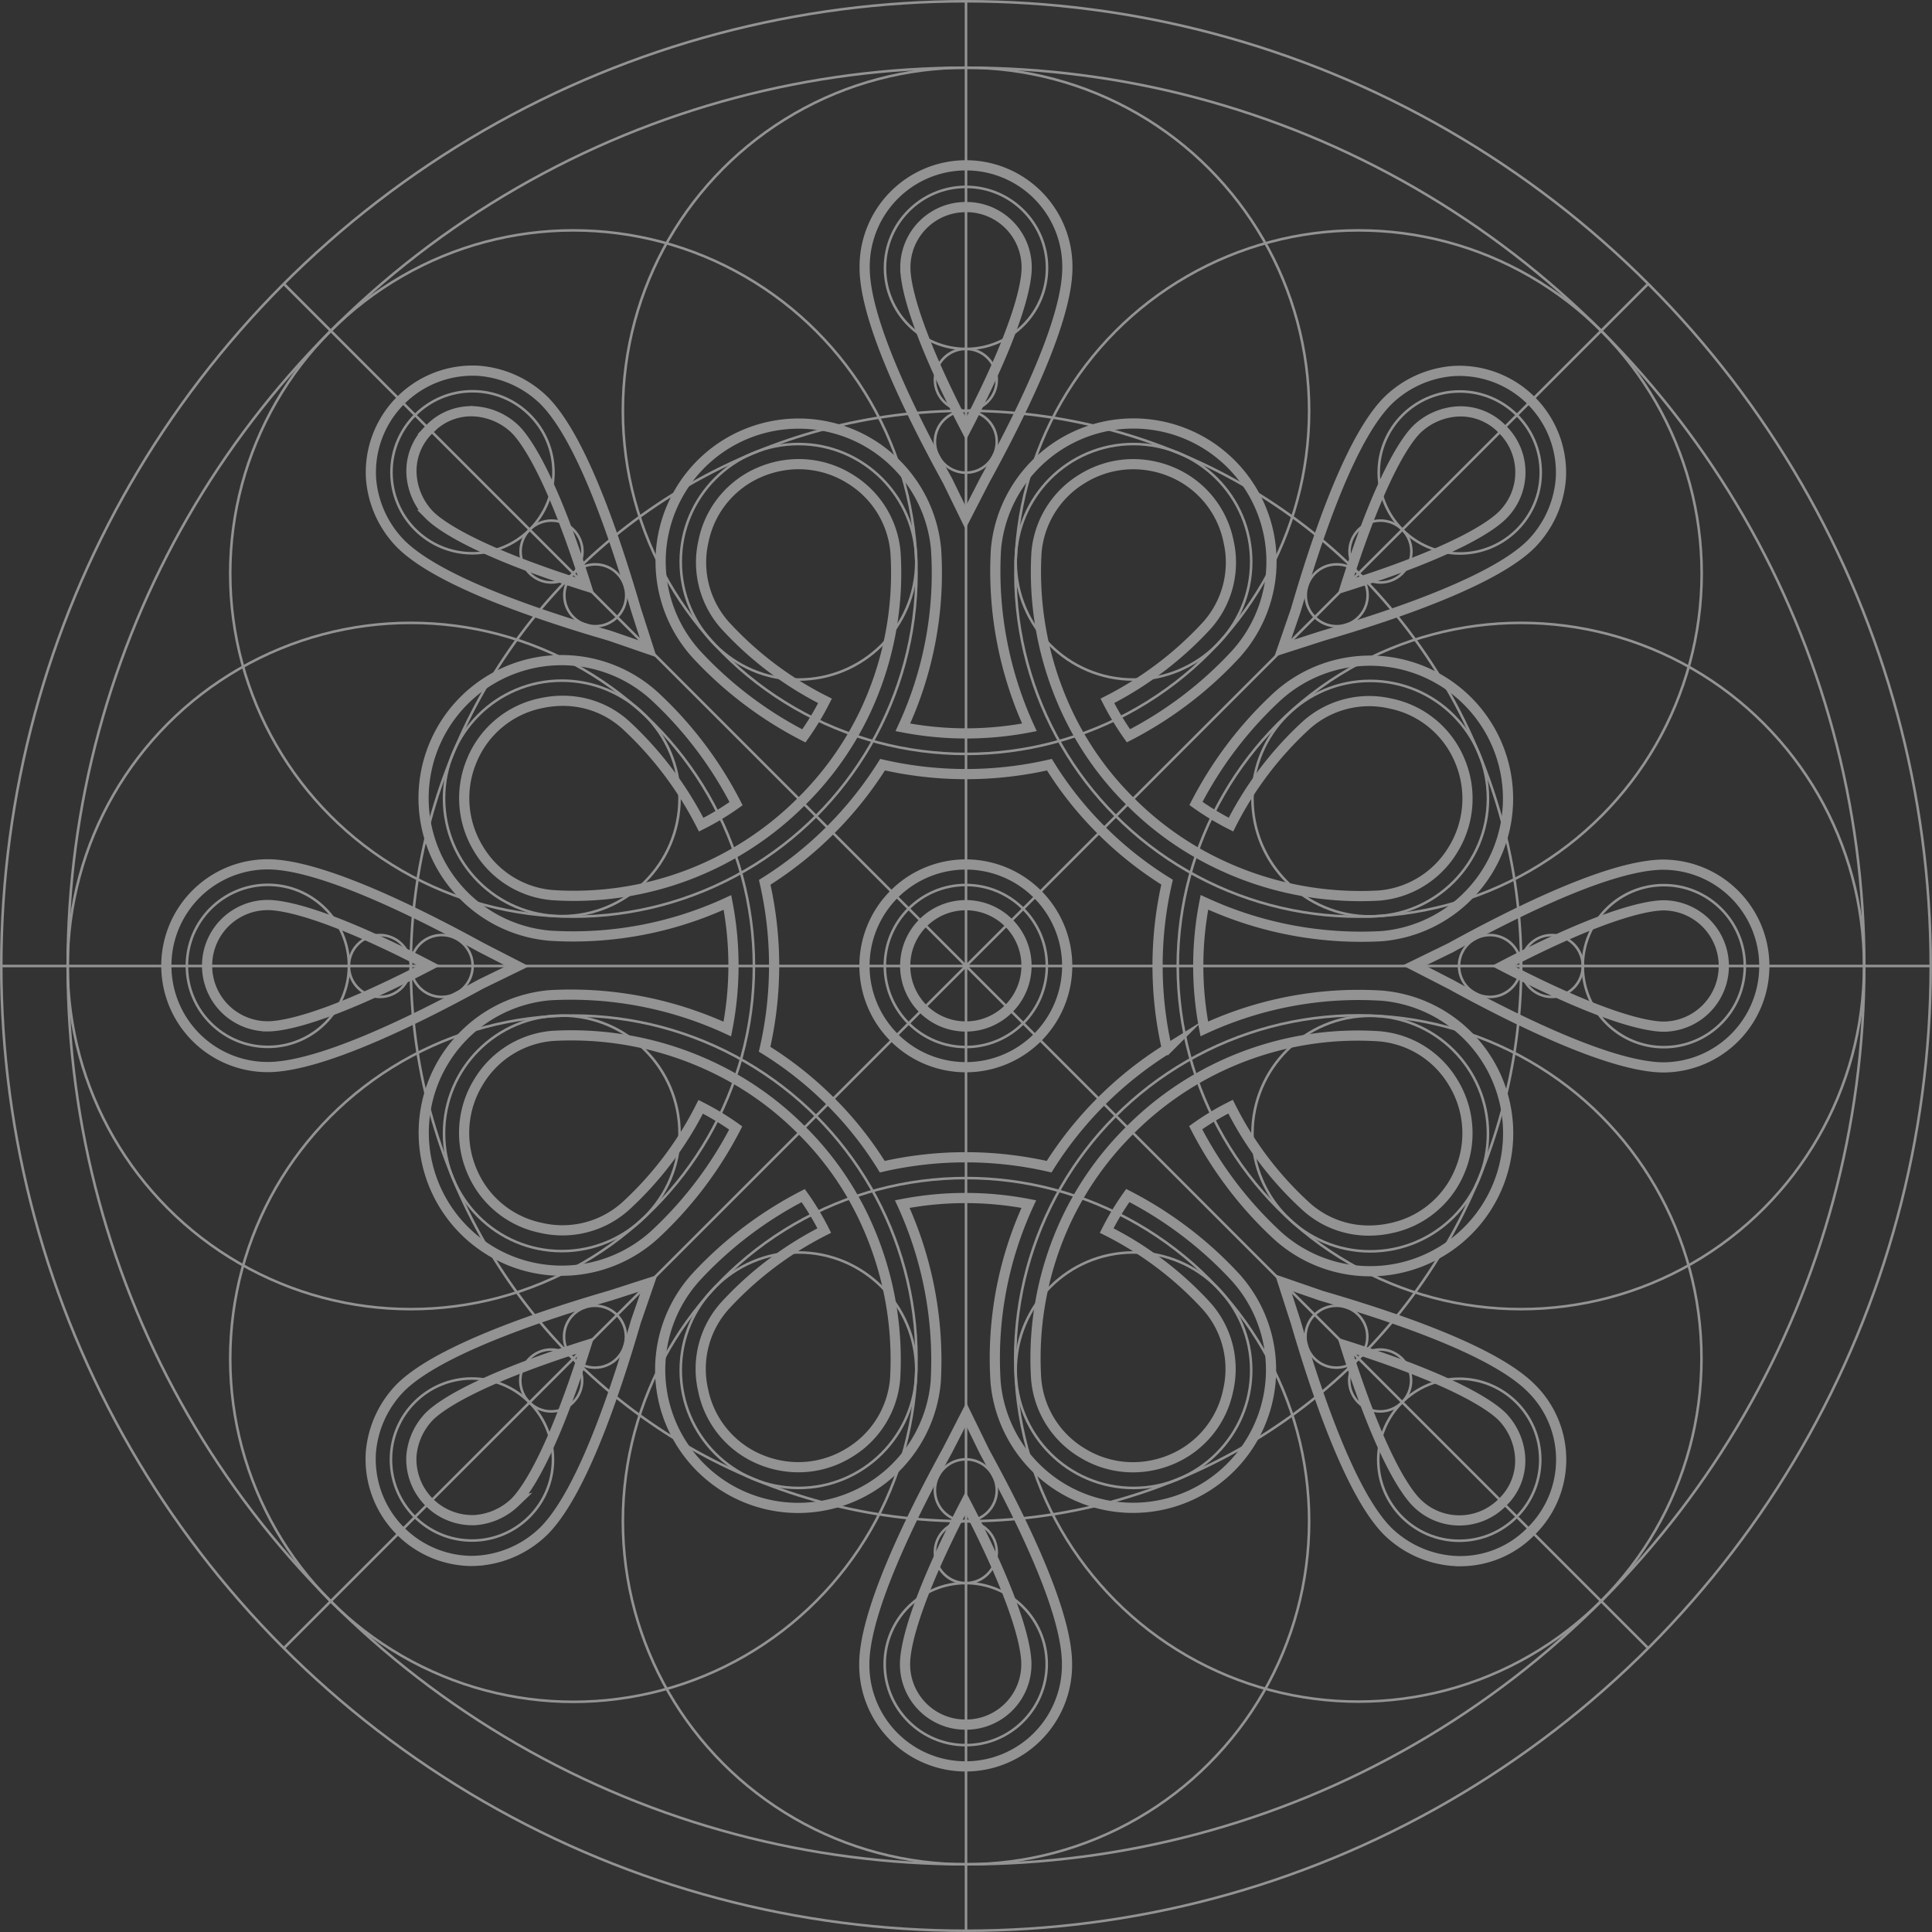<svg xmlns="http://www.w3.org/2000/svg" width="178.04" height="178.04" viewBox="0 0 178.04 178.04">
    <rect x="0" y="0" width="178.04" height="178.04" fill="#333333" stroke="none"/>
    <defs>
        <style>
            .cls-2,.cls-3{fill:none;stroke:#f7f7f7;stroke-miterlimit:10}.cls-2{stroke-width:.939px}.cls-3{stroke-width:.235px}
        </style>
    </defs>
    <g id="Group_289" opacity="0.49" transform="translate(.117 .117)">
        <g id="Group_40">
            <g id="Group_39">
                <g id="Group_38" transform="translate(15.216 15.215)">
                    <path id="Path_82" d="M88.9 179.141l1.646 3.378 1.723-3.357c.03-.058.1-.189.208-.382 4.946-9.064 7.453-15.555 7.453-19.292a9.341 9.341 0 1 0-18.681 0c0 3.738 2.508 10.229 7.454 19.293.105.193.177.319.197.36zm1.69-25.243a5.553 5.553 0 0 1 5.59 5.59c0 1.293-.577 5.224-5.59 14.86-5.014-9.635-5.59-13.566-5.59-14.86a5.553 5.553 0 0 1 5.589-5.588z" class="cls-2" transform="translate(-16.902 -150.147)"/>
                    <path id="Path_83" d="M90.573 220.726a9.341 9.341 0 1 0 9.341 9.341 9.351 9.351 0 0 0-9.341-9.341zm0 14.931a5.59 5.59 0 1 1 5.591-5.59 5.6 5.6 0 0 1-5.591 5.59z" class="cls-2" transform="translate(-16.901 -156.394)"/>
                    <path id="Path_84" d="M127.5 195.145c6.812-2 15.622-5.078 18.915-8.371a9.663 9.663 0 0 0 2.729-6.024 9.374 9.374 0 0 0-9.913-9.914 9.663 9.663 0 0 0-6.025 2.729c-2.643 2.642-5.459 9.006-8.37 18.912l-.116.395-1.225 3.552 3.591-1.155c.065-.021.207-.062.414-.124zm8.358-18.929a5.928 5.928 0 0 1 4.063-1.663 5.337 5.337 0 0 1 3.844 1.663 5.555 5.555 0 0 1 0 7.906c-.915.915-4.1 3.287-14.461 6.555 3.271-10.358 5.641-13.546 6.557-14.461z" class="cls-2" transform="translate(-20.641 -151.976)"/>
                    <path id="Path_85" d="M34.07 186.752c2.643 2.643 9.006 5.46 18.912 8.37l.395.117 3.553 1.225-1.156-3.593c-.02-.061-.061-.2-.123-.416-2.911-9.906-5.728-16.269-8.37-18.913a9.668 9.668 0 0 0-6.025-2.729 9.374 9.374 0 0 0-9.914 9.914 9.658 9.658 0 0 0 2.728 6.025zm2.652-10.557a5.313 5.313 0 0 1 3.837-1.657c.143 0 .28.006.41.016a5.944 5.944 0 0 1 3.658 1.642c.915.914 3.286 4.1 6.555 14.46-10.358-3.269-13.546-5.639-14.461-6.555a5.943 5.943 0 0 1-1.641-3.658 5.294 5.294 0 0 1 1.643-4.248z" class="cls-2" transform="translate(-12.483 -151.974)"/>
                    <path id="Path_86" d="M39.647 231.741l3.376-1.645-3.354-1.723c-.057-.03-.187-.1-.378-.205-6.232-3.4-14.638-7.457-19.3-7.457a9.341 9.341 0 0 0 0 18.682c4.658 0 13.063-4.054 19.294-7.455zm-19.653 3.9a5.59 5.59 0 1 1 0-11.18c1.3 0 5.227.577 14.861 5.59-9.635 5.014-13.567 5.591-14.861 5.591z" class="cls-2" transform="translate(-10.654 -156.392)"/>
                    <path id="Path_87" d="M92.249 279.665l-1.649-3.379-1.725 3.357c-.029.056-.1.186-.205.377-3.4 6.232-7.456 14.639-7.456 19.3a9.341 9.341 0 1 0 18.681 0c0-3.737-2.508-10.227-7.453-19.289-.103-.198-.174-.331-.193-.366zm-1.691 25.242a5.553 5.553 0 0 1-5.59-5.59c0-1.294.577-5.226 5.59-14.86 5.014 9.637 5.591 13.566 5.591 14.86a5.553 5.553 0 0 1-5.591 5.59z" class="cls-2" transform="translate(-16.899 -161.311)"/>
                    <path id="Path_88" d="M52.965 264.316c-6.812 2-15.622 5.078-18.916 8.371a9.661 9.661 0 0 0-2.729 6.025 9.391 9.391 0 0 0 9.216 9.94c.232 0 .464-.008.7-.026a9.663 9.663 0 0 0 6.025-2.729c2.642-2.642 5.459-9.006 8.37-18.911.062-.212.1-.355.116-.395l1.225-3.553-3.591 1.155c-.064.02-.206.061-.416.123zm-8.358 18.929a5.944 5.944 0 0 1-3.658 1.642 5.627 5.627 0 0 1-5.89-5.887 5.946 5.946 0 0 1 1.642-3.659c.915-.915 4.1-3.287 14.461-6.555-3.27 10.356-5.64 13.544-6.556 14.459z" class="cls-2" transform="translate(-12.481 -160.138)"/>
                    <path id="Path_89" d="M127.492 264.332l-.395-.116-3.553-1.225 1.155 3.592c.02.062.062.2.124.416 2 6.811 5.078 15.621 8.37 18.914a9.663 9.663 0 0 0 6.025 2.729q.35.026.7.026a9.1 9.1 0 0 0 6.488-2.755 9.251 9.251 0 0 0 0-13.209c-2.646-2.644-9.006-5.461-18.914-8.372zm16.259 18.929a5.554 5.554 0 0 1-7.905 0c-.915-.915-3.287-4.1-6.555-14.461 10.358 3.269 13.546 5.64 14.46 6.555a5.946 5.946 0 0 1 1.642 3.658 5.3 5.3 0 0 1-1.642 4.248z" class="cls-2" transform="translate(-20.645 -160.134)"/>
                    <path id="Path_90" d="M159.824 220.742c-3.739 0-10.23 2.508-19.293 7.454l-.36.2-3.377 1.646 3.355 1.723c.057.03.187.1.379.206 6.231 3.4 14.638 7.456 19.3 7.456a9.341 9.341 0 0 0 0-18.681zm0 14.931c-1.3 0-5.227-.578-14.861-5.591 9.635-5.012 13.567-5.59 14.861-5.59a5.591 5.591 0 0 1 0 11.181z" class="cls-2" transform="translate(-21.818 -156.395)"/>
                    <path id="Path_91" d="M125.764 250.3a9.381 9.381 0 0 1-1.983.215 8.587 8.587 0 0 1-5.912-2.324 31.5 31.5 0 0 1-6.848-9.094 24.128 24.128 0 0 0-3.215 1.939 35.74 35.74 0 0 0 7.5 9.9 12.72 12.72 0 1 0 9.672-22.066 33.869 33.869 0 0 0-16.377 3.062 30.527 30.527 0 0 1 .011-11.665 34.394 34.394 0 0 0 16.365 3.116 12.717 12.717 0 1 0-9.672-22.065 35.733 35.733 0 0 0-7.472 9.838 25.081 25.081 0 0 0 3.226 1.95 31.9 31.9 0 0 1 6.807-9.048 8.694 8.694 0 0 1 7.894-2.108 8.8 8.8 0 0 1 6.383 5.258 8.95 8.95 0 0 1-.636 8.225 8.789 8.789 0 0 1-6.793 4.209 30.32 30.32 0 0 1-15.114-3.062 29.09 29.09 0 0 1-7.816-5.6 28.677 28.677 0 0 1-5.624-7.826 30.48 30.48 0 0 1-3.023-15.123 8.789 8.789 0 0 1 4.209-6.793 8.92 8.92 0 0 1 4.706-1.348 9.164 9.164 0 0 1 3.519.711 8.806 8.806 0 0 1 5.259 6.383 8.7 8.7 0 0 1-2.109 7.894 32.378 32.378 0 0 1-9.051 6.822 25.327 25.327 0 0 0 1.942 3.221 35.737 35.737 0 0 0 9.851-7.48 12.72 12.72 0 1 0-22.063-9.672 34.576 34.576 0 0 0 3.083 16.372 30.674 30.674 0 0 1-11.661 0 33.822 33.822 0 0 0 3.064-16.377 12.717 12.717 0 1 0-22.066 9.672 35.735 35.735 0 0 0 9.88 7.494 25.251 25.251 0 0 0 1.948-3.228 31.865 31.865 0 0 1-9.088-6.827 8.7 8.7 0 0 1-2.108-7.894 8.8 8.8 0 0 1 5.258-6.383 9.165 9.165 0 0 1 3.52-.711 8.915 8.915 0 0 1 4.705 1.348 8.79 8.79 0 0 1 4.21 6.793 30 30 0 0 1-3.012 15.127 29.171 29.171 0 0 1-5.638 7.806 29.642 29.642 0 0 1-22.953 8.643 8.772 8.772 0 0 1-6.793-4.21 8.95 8.95 0 0 1-.636-8.225 8.8 8.8 0 0 1 6.382-5.258 9.366 9.366 0 0 1 1.982-.215 8.588 8.588 0 0 1 5.913 2.324 32.786 32.786 0 0 1 6.847 9.094 24.543 24.543 0 0 0 3.215-1.939 35.72 35.72 0 0 0-7.5-9.9 12.72 12.72 0 1 0-9.672 22.066 33.866 33.866 0 0 0 16.376-3.062 30.5 30.5 0 0 1-.01 11.665 34.393 34.393 0 0 0-16.365-3.116 12.717 12.717 0 1 0 9.667 22.072 35.751 35.751 0 0 0 7.472-9.838 25.027 25.027 0 0 0-3.227-1.95 31.88 31.88 0 0 1-6.806 9.048 8.7 8.7 0 0 1-7.9 2.108 8.8 8.8 0 0 1-6.383-5.258 8.95 8.95 0 0 1 .637-8.225 8.787 8.787 0 0 1 6.793-4.209 30.32 30.32 0 0 1 15.113 3.056 29.106 29.106 0 0 1 7.816 5.6 28.677 28.677 0 0 1 5.624 7.826 30.48 30.48 0 0 1 3.023 15.124 8.789 8.789 0 0 1-4.209 6.793 8.92 8.92 0 0 1-4.706 1.348 9.171 9.171 0 0 1-3.52-.711 8.807 8.807 0 0 1-5.258-6.383 8.7 8.7 0 0 1 2.109-7.894 32.073 32.073 0 0 1 9.054-6.819 24.349 24.349 0 0 0-1.942-3.221 35.737 35.737 0 0 0-9.851 7.48 12.72 12.72 0 1 0 22.065 9.672 34.575 34.575 0 0 0-3.083-16.372 30.674 30.674 0 0 1 11.661 0 33.821 33.821 0 0 0-3.064 16.377 12.717 12.717 0 1 0 22.066-9.672 35.755 35.755 0 0 0-9.881-7.494 25.242 25.242 0 0 0-1.947 3.228 31.873 31.873 0 0 1 9.087 6.827 8.7 8.7 0 0 1 2.109 7.894 8.8 8.8 0 0 1-5.258 6.383 9.164 9.164 0 0 1-3.52.711 8.92 8.92 0 0 1-4.706-1.348 8.791 8.791 0 0 1-4.209-6.793 29.989 29.989 0 0 1 3.012-15.127 29.17 29.17 0 0 1 5.639-7.806 29.642 29.642 0 0 1 22.953-8.643 8.773 8.773 0 0 1 6.793 4.21 8.951 8.951 0 0 1 .636 8.224 8.8 8.8 0 0 1-6.376 5.254zm-20.6-16.51A34.377 34.377 0 0 0 94.3 244.629a34.487 34.487 0 0 0-15.375 0 32.854 32.854 0 0 0-4.813-6.057 33.485 33.485 0 0 0-6.03-4.768 34.349 34.349 0 0 0 .01-15.38 34.368 34.368 0 0 0 10.861-10.841 34.452 34.452 0 0 0 15.375 0 32.788 32.788 0 0 0 4.813 6.058 33.519 33.519 0 0 0 6.03 4.768 34.366 34.366 0 0 0-.009 15.38z" class="cls-2" transform="translate(-12.954 -152.447)"/>
                </g>
                <circle id="Ellipse_3" cx="82.781" cy="82.781" r="82.781" class="cls-3" transform="translate(6.122 6.122)"/>
                <circle id="Ellipse_4" cx="51.164" cy="51.164" r="51.164" class="cls-3" transform="translate(37.739 37.739)"/>
                <circle id="Ellipse_5" cx="31.621" cy="31.621" r="31.621" class="cls-3" transform="translate(57.282 6.118)"/>
                <circle id="Ellipse_6" cx="31.621" cy="31.621" r="31.621" class="cls-3" transform="translate(57.282 108.446)"/>
                <circle id="Ellipse_7" cx="31.621" cy="31.621" r="31.621" class="cls-3" transform="translate(108.418 57.282)"/>
                <circle id="Ellipse_8" cx="31.621" cy="31.621" r="31.621" class="cls-3" transform="translate(6.118 57.282)"/>
                <circle id="Ellipse_9" cx="31.621" cy="31.621" r="31.621" class="cls-3" transform="translate(93.456 21.113)"/>
                <circle id="Ellipse_10" cx="31.621" cy="31.621" r="31.621" class="cls-3" transform="translate(21.099 93.47)"/>
                <circle id="Ellipse_11" cx="31.621" cy="31.621" r="31.621" class="cls-3" transform="translate(93.437 93.45)"/>
                <circle id="Ellipse_12" cx="31.621" cy="31.621" r="31.621" class="cls-3" transform="translate(21.099 21.113)"/>
                <path id="Line_15" d="M0 0L177.806 0" class="cls-3" transform="translate(0 88.903)"/>
                <path id="Line_16" d="M0 0L0 177.806" class="cls-3" transform="translate(88.903)"/>
                <path id="Line_17" d="M0 0L125.728 125.727" class="cls-3" transform="translate(26.039 26.039)"/>
                <path id="Line_18" d="M125.728 0L0 125.727" class="cls-3" transform="translate(26.039 26.039)"/>
                <circle id="Ellipse_13" cx="7.466" cy="7.466" r="7.466" class="cls-3" transform="translate(81.423 81.437)"/>
                <circle id="Ellipse_14" cx="7.466" cy="7.466" r="7.466" class="cls-3" transform="translate(81.437 17.105)"/>
                <circle id="Ellipse_15" cx="2.851" cy="2.851" r="2.851" class="cls-3" transform="translate(86.037 37.739)"/>
                <circle id="Ellipse_16" cx="2.851" cy="2.851" r="2.851" class="cls-3" transform="translate(86.037 32.036)"/>
                <circle id="Ellipse_17" cx="7.466" cy="7.466" r="7.466" class="cls-3" transform="translate(126.937 35.957)"/>
                <circle id="Ellipse_18" cx="2.851" cy="2.851" r="2.851" class="cls-3" transform="translate(120.213 51.889)"/>
                <circle id="Ellipse_19" cx="2.851" cy="2.851" r="2.851" class="cls-3" transform="translate(124.246 47.857)"/>
                <circle id="Ellipse_20" cx="10.851" cy="10.851" r="10.851" class="cls-3" transform="translate(62.616 40.802)"/>
                <circle id="Ellipse_21" cx="10.851" cy="10.851" r="10.851" class="cls-3" transform="translate(93.484 40.802)"/>
                <circle id="Ellipse_22" cx="10.851" cy="10.851" r="10.851" class="cls-3" transform="translate(115.301 62.63)"/>
                <circle id="Ellipse_23" cx="10.851" cy="10.851" r="10.851" class="cls-3" transform="translate(115.301 93.498)"/>
                <circle id="Ellipse_24" cx="10.851" cy="10.851" r="10.851" class="cls-3" transform="translate(40.802 93.474)"/>
                <circle id="Ellipse_25" cx="10.851" cy="10.851" r="10.851" class="cls-3" transform="translate(40.802 62.606)"/>
                <circle id="Ellipse_26" cx="10.851" cy="10.851" r="10.851" class="cls-3" transform="translate(93.484 115.301)"/>
                <circle id="Ellipse_27" cx="10.851" cy="10.851" r="10.851" class="cls-3" transform="translate(62.616 115.301)"/>
                <circle id="Ellipse_28" cx="7.466" cy="7.466" r="7.466" class="cls-3" transform="translate(35.957 35.938)"/>
                <circle id="Ellipse_29" cx="2.851" cy="2.851" r="2.851" class="cls-3" transform="translate(51.889 51.889)"/>
                <circle id="Ellipse_30" cx="2.851" cy="2.851" r="2.851" class="cls-3" transform="translate(47.857 47.857)"/>
                <circle id="Ellipse_31" cx="7.466" cy="7.466" r="7.466" class="cls-3" transform="translate(17.105 81.423)"/>
                <circle id="Ellipse_32" cx="2.851" cy="2.851" r="2.851" class="cls-3" transform="translate(37.739 86.051)"/>
                <circle id="Ellipse_33" cx="2.851" cy="2.851" r="2.851" class="cls-3" transform="translate(32.036 86.051)"/>
                <circle id="Ellipse_34" cx="7.466" cy="7.466" r="7.466" class="cls-3" transform="translate(81.41 145.77)"/>
                <circle id="Ellipse_35" cx="2.851" cy="2.851" r="2.851" class="cls-3" transform="translate(86.037 134.364)"/>
                <circle id="Ellipse_36" cx="2.851" cy="2.851" r="2.851" class="cls-3" transform="translate(86.037 140.067)"/>
                <circle id="Ellipse_37" cx="7.466" cy="7.466" r="7.466" class="cls-3" transform="translate(35.91 126.917)"/>
                <circle id="Ellipse_38" cx="2.851" cy="2.851" r="2.851" class="cls-3" transform="translate(51.861 120.213)"/>
                <circle id="Ellipse_39" cx="2.851" cy="2.851" r="2.851" class="cls-3" transform="translate(47.829 124.246)"/>
                <circle id="Ellipse_40" cx="7.466" cy="7.466" r="7.466" class="cls-3" transform="translate(126.89 126.937)"/>
                <circle id="Ellipse_41" cx="2.851" cy="2.851" r="2.851" class="cls-3" transform="translate(120.186 120.213)"/>
                <circle id="Ellipse_42" cx="2.851" cy="2.851" r="2.851" class="cls-3" transform="translate(124.218 124.246)"/>
                <circle id="Ellipse_43" cx="7.466" cy="7.466" r="7.466" class="cls-3" transform="translate(145.742 81.451)"/>
                <circle id="Ellipse_44" cx="2.851" cy="2.851" r="2.851" class="cls-3" transform="translate(134.336 86.051)"/>
                <circle id="Ellipse_45" cx="2.851" cy="2.851" r="2.851" class="cls-3" transform="translate(140.039 86.051)"/>
            </g>
            <circle id="Ellipse_46" cx="88.903" cy="88.903" r="88.903" class="cls-3"/>
        </g>
    </g>
</svg>
